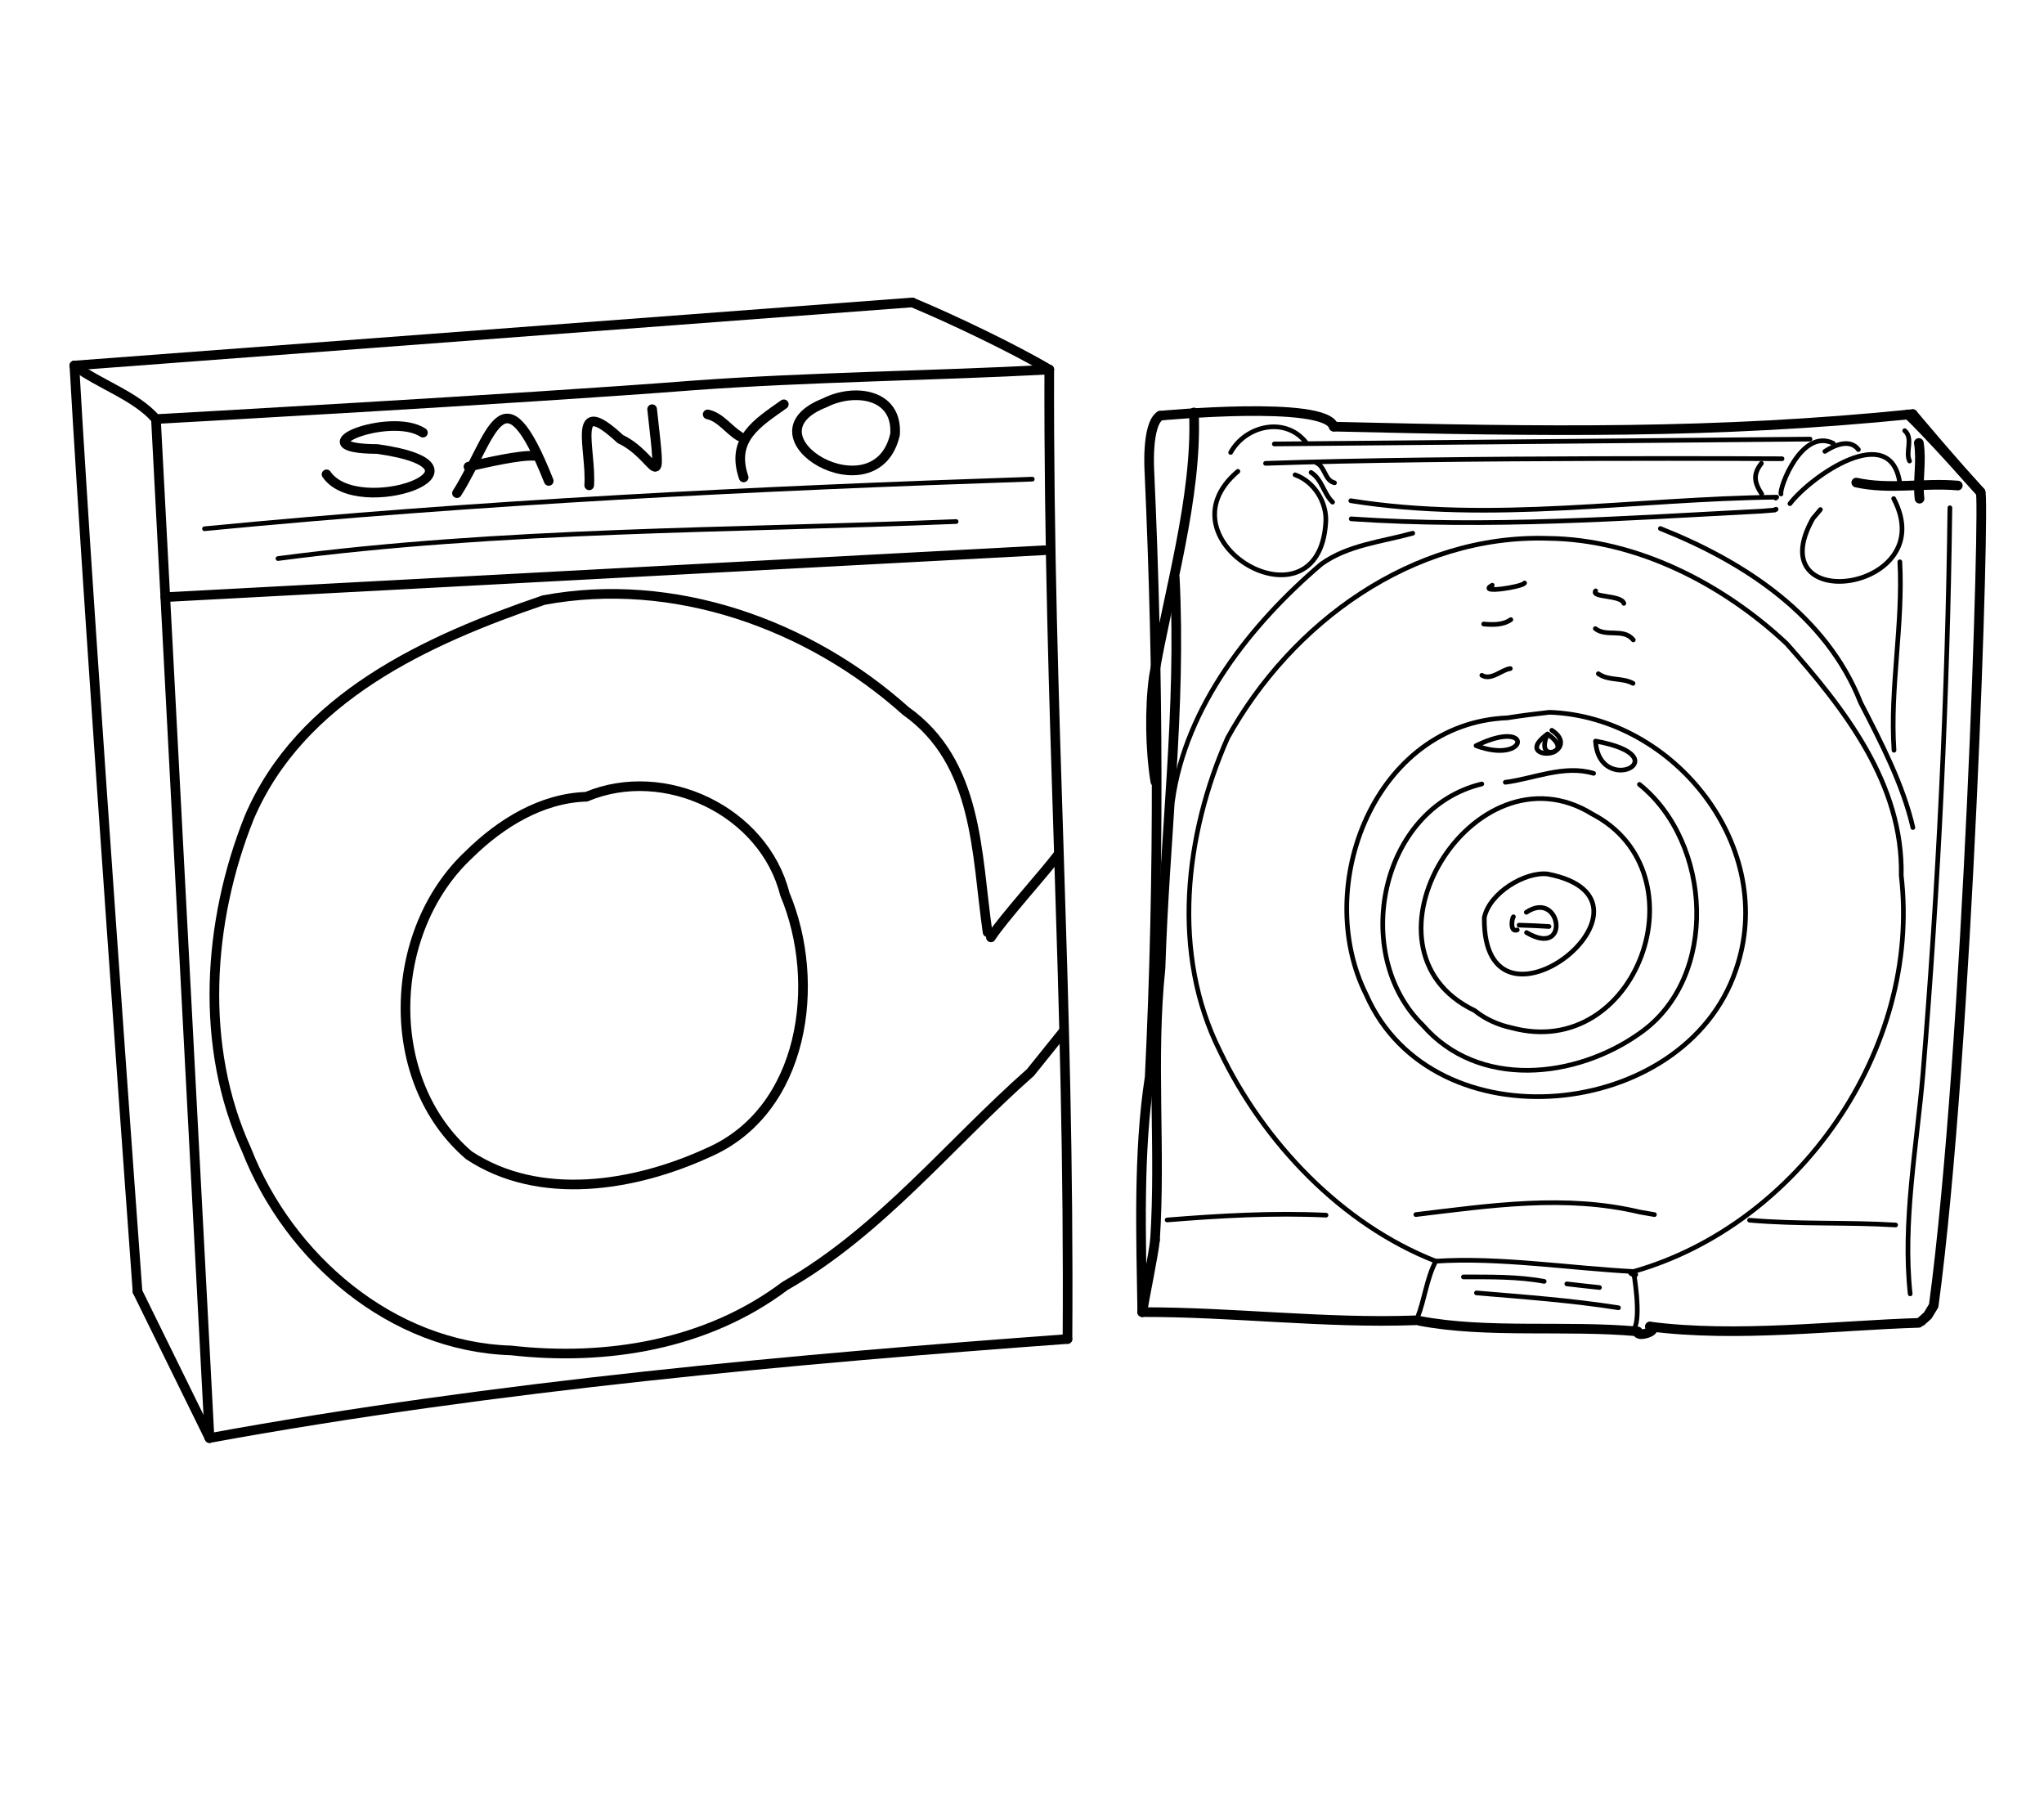 <?xml version="1.0" encoding="UTF-8" standalone="no"?>
<!-- Created by Ashley Blewer - This work is licensed under a Creative Commons Attribution 4.0 International License -->

<svg
   width="544"
   height="480"
   viewBox="0 0 143.933 127"
   version="1.1"
   id="svg2490"
   inkscape:version="1.2.2 (1:1.2.2+202212051552+b0a8486541)"
   sodipodi:docname="1964-35-micro-pack-2.svg"
   xmlns:inkscape="http://www.inkscape.org/namespaces/inkscape"
   xmlns:sodipodi="http://sodipodi.sourceforge.net/DTD/sodipodi-0.dtd"
   xmlns="http://www.w3.org/2000/svg"
   xmlns:svg="http://www.w3.org/2000/svg">
  <sodipodi:namedview
     id="namedview2492"
     pagecolor="#ffffff"
     bordercolor="#666666"
     borderopacity="1.0"
     inkscape:pageshadow="2"
     inkscape:pageopacity="0.0"
     inkscape:pagecheckerboard="0"
     inkscape:document-units="mm"
     showgrid="false"
     units="px"
     inkscape:zoom="0.90583674"
     inkscape:cx="53.541657"
     inkscape:cy="253.35691"
     inkscape:window-width="1846"
     inkscape:window-height="1136"
     inkscape:window-x="0"
     inkscape:window-y="0"
     inkscape:window-maximized="1"
     inkscape:current-layer="g4731"
     inkscape:showpageshadow="2"
     inkscape:deskcolor="#d1d1d1" />
  <defs
     id="defs2487" />
  <g
     inkscape:label="Layer 1"
     inkscape:groupmode="layer"
     id="layer1">
    <g
       id="g4731"
       transform="matrix(0.33,0,0,0.329,-241.789,1.731)"
       style="stroke-width:2.687">
      <g
         id="g104528"
         transform="matrix(1,0,0,-1,0,792)"
         style="stroke-width:2.687">
        <g
           id="g104530"
           style="stroke-width:2.687" />
      </g>
      <g
         id="g104996"
         transform="matrix(1,0,0,-1,0,792)"
         style="stroke-width:2.687">
        <g
           id="g104998"
           style="stroke-width:2.687" />
      </g>
      <g
         id="g2901"
         transform="matrix(0.786,0,0,0.787,699.17,-236.482)">
        <g
           id="g1180"
           transform="matrix(1,0,0,-1,0,792)">
          <g
             id="g1182">
            <path
               d="M 99.533,107.187 79.986,147.012"
               style="fill:none;stroke:#000000;stroke-width:2.617;stroke-linecap:round;stroke-linejoin:round;stroke-miterlimit:10;stroke-dasharray:none;stroke-opacity:1"
               id="path1184"
               sodipodi:nodetypes="cc" />
          </g>
        </g>
        <g
           id="g1186"
           transform="matrix(1,0,0,-1,0,792)">
          <g
             id="g1188">
            <path
               d="m 79.986,147.012 c 0,0 -12.886,176.548 -17.144,251.796"
               style="fill:none;stroke:#000000;stroke-width:2.617;stroke-linecap:round;stroke-linejoin:round;stroke-miterlimit:10;stroke-dasharray:none;stroke-opacity:1"
               id="path1190"
               sodipodi:nodetypes="cc" />
          </g>
        </g>
        <g
           id="g1192"
           transform="matrix(1,0,0,-1,0,792)">
          <g
             id="g1194">
            <path
               d="m 62.843,398.808 c 6.716,-5.081 16.628,-8.202 22.143,-14.558"
               style="fill:none;stroke:#000000;stroke-width:2.617;stroke-linecap:round;stroke-linejoin:round;stroke-miterlimit:10;stroke-dasharray:none;stroke-opacity:1"
               id="path1196"
               sodipodi:nodetypes="cc" />
          </g>
        </g>
        <g
           id="g1198"
           transform="matrix(1,0,0,-1,0,792)">
          <g
             id="g1200">
            <path
               d="M 84.985,384.25 99.533,107.187"
               style="fill:none;stroke:#000000;stroke-width:2.617;stroke-linecap:round;stroke-linejoin:round;stroke-miterlimit:10;stroke-dasharray:none;stroke-opacity:1"
               id="path1202"
               sodipodi:nodetypes="cc" />
          </g>
        </g>
        <g
           id="g1204"
           transform="matrix(1,0,0,-1,0,792)">
          <g
             id="g1206">
            <path
               d="M 62.843,398.808 290.315,415.962"
               style="fill:none;stroke:#000000;stroke-width:2.617;stroke-linecap:round;stroke-linejoin:round;stroke-miterlimit:10;stroke-dasharray:none;stroke-opacity:1"
               id="path1208"
               sodipodi:nodetypes="cc" />
          </g>
        </g>
        <g
           id="g1210"
           transform="matrix(1,0,0,-1,0,792)">
          <g
             id="g1212">
            <path
               d="m 84.985,384.25 c 0,0 98.375,5.427 146.099,9.168 30.911,2.26 65.483,2.628 96.421,4.291"
               style="fill:none;stroke:#000000;stroke-width:2.617;stroke-linecap:round;stroke-linejoin:round;stroke-miterlimit:10;stroke-dasharray:none;stroke-opacity:1"
               id="path1214"
               sodipodi:nodetypes="ccc" />
          </g>
        </g>
        <g
           id="g1216"
           transform="matrix(1,0,0,-1,0,792)">
          <g
             id="g1218">
            <path
               d="m 290.315,415.962 c 11.254,-4.713 27.708,-12.618 37.19,-18.253"
               style="fill:none;stroke:#000000;stroke-width:2.617;stroke-linecap:round;stroke-linejoin:round;stroke-miterlimit:10;stroke-dasharray:none;stroke-opacity:1"
               id="path1220"
               sodipodi:nodetypes="cc" />
          </g>
        </g>
        <g
           id="g1222"
           transform="matrix(1,0,0,-1,0,792)">
          <g
             id="g1224">
            <path
               d="m 327.505,397.709 c -0.254,-93.763 5.58,-168.666 4.947,-263.597"
               style="fill:none;stroke:#000000;stroke-width:2.617;stroke-linecap:round;stroke-linejoin:round;stroke-miterlimit:10;stroke-dasharray:none;stroke-opacity:1"
               id="path1226"
               sodipodi:nodetypes="cc" />
          </g>
        </g>
        <g
           id="g1228"
           transform="matrix(1,0,0,-1,0,792)">
          <g
             id="g1230">
            <path
               d="M 99.533,107.187 C 177.049,121.39 259.797,128.795 332.452,134.112"
               style="fill:none;stroke:#000000;stroke-width:2.617;stroke-linecap:round;stroke-linejoin:round;stroke-miterlimit:10;stroke-dasharray:none;stroke-opacity:1"
               id="path1232"
               sodipodi:nodetypes="cc" />
          </g>
        </g>
        <g
           id="g1234"
           transform="matrix(1,0,0,-1,0,792)">
          <g
             id="g1236">
            <path
               d="M 87.528,335.83 326.188,348.584"
               style="fill:none;stroke:#000000;stroke-width:2.617;stroke-linecap:round;stroke-linejoin:round;stroke-miterlimit:10;stroke-dasharray:none;stroke-opacity:1"
               id="path1238"
               sodipodi:nodetypes="cc" />
          </g>
        </g>
        <g
           id="g1240"
           transform="matrix(1,0,0,-1,0,792)">
          <g
             id="g1242">
            <path
               d="m 329.999,265.911 c -3.662,-4.911 -15.003,-17.453 -18.336,-22.592"
               style="fill:none;stroke:#000000;stroke-width:2.617;stroke-linecap:round;stroke-linejoin:round;stroke-miterlimit:10;stroke-dasharray:none;stroke-opacity:1"
               id="path1244"
               sodipodi:nodetypes="cc" />
          </g>
        </g>
        <g
           id="g1246"
           transform="matrix(1,0,0,-1,0,792)">
          <g
             id="g1248">
            <path
               d="m 310.761,244.719 c -3.09,21.43 -2.413,46.136 -22.239,60.193 -26.332,23.605 -63.072,36.711 -98.28,30.115 -31.677,-10.824 -66.012,-26.386 -79.958,-59.192 -11.269,-28.236 -13.562,-62.17 -0.709,-90.27 11.529,-29.432 39.319,-53.558 71.852,-54.555 25.911,-2.946 53.154,1.544 74.34,17.539 25.887,14.798 44.684,38.641 66.618,58.024 l 8.921,11.107"
               style="fill:none;stroke:#000000;stroke-width:2.617;stroke-linecap:round;stroke-linejoin:round;stroke-miterlimit:10;stroke-dasharray:none;stroke-opacity:1"
               id="path1250"
               sodipodi:nodetypes="ccccccccc" />
          </g>
        </g>
        <g
           id="g1252"
           transform="matrix(1,0,0,-1,0,792)">
          <g
             id="g1254">
            <path
               d="m 201.831,281.56 c 21.243,8.936 48.186,-3.854 53.877,-26.433 10.139,-24.105 5.446,-59.02 -20.954,-70.394 -19.844,-9.096 -45.61,-13.357 -64.805,-0.657 -23.616,20.302 -22.307,60.943 0.056,81.816 8.523,8.396 19.547,15.275 31.826,15.668 z"
               style="fill:none;stroke:#000000;stroke-width:2.617;stroke-linecap:round;stroke-linejoin:round;stroke-miterlimit:10;stroke-dasharray:none;stroke-opacity:1"
               id="path1256"
               sodipodi:nodetypes="cccccc" />
          </g>
        </g>
        <g
           id="g1258"
           transform="matrix(1,0,0,-1,0,792)">
          <g
             id="g1260">
            <path
               d="m 157.47,380.556 c -8.807,5.847 -34.821,-4.341 -12.345,-4.446 35.331,-5.063 -5.353,-19.361 -13.825,-6.885"
               style="fill:none;stroke:#000000;stroke-width:2.617;stroke-linecap:round;stroke-linejoin:round;stroke-miterlimit:10;stroke-dasharray:none;stroke-opacity:1"
               id="path1262" />
          </g>
        </g>
        <g
           id="g1264"
           transform="matrix(1,0,0,-1,0,792)">
          <g
             id="g1266">
            <path
               d="m 166.707,364.108 c 9.578,15.15 12.271,35.223 24.916,3.325"
               style="fill:none;stroke:#000000;stroke-width:2.617;stroke-linecap:round;stroke-linejoin:round;stroke-miterlimit:10;stroke-dasharray:none;stroke-opacity:1"
               id="path1268" />
          </g>
        </g>
        <g
           id="g1270"
           transform="matrix(1,0,0,-1,0,792)">
          <g
             id="g1272">
            <path
               d="m 169.832,371.307 c 4.92,1.122 13.8,3.186 17.841,2.954"
               style="fill:none;stroke:#000000;stroke-width:2.617;stroke-linecap:round;stroke-linejoin:round;stroke-miterlimit:10;stroke-dasharray:none;stroke-opacity:1"
               id="path1274"
               sodipodi:nodetypes="cc" />
          </g>
        </g>
        <g
           id="g1276"
           transform="matrix(1,0,0,-1,0,792)">
          <g
             id="g1278">
            <path
               d="m 202.609,366.233 c 0.668,9.899 -5.186,25.274 8.463,12.575 10.128,-4.779 11.549,-17.884 8.618,8.131"
               style="fill:none;stroke:#000000;stroke-width:2.617;stroke-linecap:round;stroke-linejoin:round;stroke-miterlimit:10;stroke-dasharray:none;stroke-opacity:1"
               id="path1280" />
          </g>
        </g>
        <g
           id="g1282"
           transform="matrix(1,0,0,-1,0,792)">
          <g
             id="g1284">
            <path
               d="m 234.772,385.527 c 3.51,-0.769 5.679,-4.172 8.596,-5.932"
               style="fill:none;stroke:#000000;stroke-width:2.617;stroke-linecap:round;stroke-linejoin:round;stroke-miterlimit:10;stroke-dasharray:none;stroke-opacity:1"
               id="path1286" />
          </g>
        </g>
        <g
           id="g1288"
           transform="matrix(1,0,0,-1,0,792)">
          <g
             id="g1290">
            <path
               d="m 255.441,388.271 c -7.138,-5.088 -14.472,-9.435 -10.898,-19.884"
               style="fill:none;stroke:#000000;stroke-width:2.617;stroke-linecap:round;stroke-linejoin:round;stroke-miterlimit:10;stroke-dasharray:none;stroke-opacity:1"
               id="path1292" />
          </g>
        </g>
        <g
           id="g1294"
           transform="matrix(1,0,0,-1,0,792)">
          <g
             id="g1296">
            <path
               d="m 266.565,388.673 c -23.197,-9.079 13.993,-31.077 19.078,-8.582 0.758,11.238 -11.262,12.586 -19.078,8.582"
               style="fill:none;stroke:#000000;stroke-width:2.617;stroke-linecap:round;stroke-linejoin:round;stroke-miterlimit:10;stroke-dasharray:none;stroke-opacity:1"
               id="path1298"
               sodipodi:nodetypes="ccc" />
          </g>
        </g>
        <g
           id="g1300"
           transform="matrix(1,0,0,-1,0,792)">
          <g
             id="g1302">
            <path
               d="m 352.756,141.426 c -0.33,20.431 -1.134,43.626 2.015,63.918 2.679,54.787 2.393,109.674 -0.068,164.455 0,0 -0.894,12.983 2.912,15.373"
               style="fill:none;stroke:#000000;stroke-width:2.617;stroke-linecap:round;stroke-linejoin:round;stroke-miterlimit:10;stroke-dasharray:none;stroke-opacity:1"
               id="path1304"
               sodipodi:nodetypes="cccc" />
          </g>
        </g>
        <g
           id="g1306"
           transform="matrix(1,0,0,-1,0,792)">
          <g
             id="g1308">
            <path
               d="m 357.617,385.172 c 0,0 44.905,4.294 47.115,-2.982"
               style="fill:none;stroke:#000000;stroke-width:2.617;stroke-linecap:round;stroke-linejoin:round;stroke-miterlimit:10;stroke-dasharray:none;stroke-opacity:1"
               id="path1310"
               sodipodi:nodetypes="cc" />
          </g>
        </g>
        <g
           id="g1312"
           transform="matrix(1,0,0,-1,0,792)">
          <g
             id="g1314">
            <path
               d="m 404.731,382.19 c 57.424,-1.351 103.456,-2.04 157.191,3.416"
               style="fill:none;stroke:#000000;stroke-width:2.617;stroke-linecap:round;stroke-linejoin:round;stroke-miterlimit:10;stroke-dasharray:none;stroke-opacity:1"
               id="path1316"
               sodipodi:nodetypes="cc" />
          </g>
        </g>
        <g
           id="g1318"
           transform="matrix(1,0,0,-1,0,792)">
          <g
             id="g1320">
            <path
               d="m 560.609,385.527 c 4.939,-4.526 19.712,-21.125 19.712,-21.125"
               style="fill:none;stroke:#000000;stroke-width:2.617;stroke-linecap:round;stroke-linejoin:round;stroke-miterlimit:10;stroke-dasharray:none;stroke-opacity:1"
               id="path1322"
               sodipodi:nodetypes="cc" />
          </g>
        </g>
        <g
           id="g1324"
           transform="matrix(1,0,0,-1,0,792)">
          <g
             id="g1326">
            <path
               d="m 580.322,364.402 c 1.313,0.079 -3.369,-151.777 -12.702,-221.219 l -1.615,-2.67 -1.748,-1.572"
               style="fill:none;stroke:#000000;stroke-width:2.617;stroke-linecap:round;stroke-linejoin:round;stroke-miterlimit:10;stroke-dasharray:none;stroke-opacity:1"
               id="path1328"
               sodipodi:nodetypes="cccc" />
          </g>
        </g>
        <g
           id="g1330"
           transform="matrix(1,0,0,-1,0,792)">
          <g
             id="g1332">
            <path
               d="m 352.756,141.426 c 24.748,0.052 49.415,-3.124 74.174,-2.228"
               style="fill:none;stroke:#000000;stroke-width:2.617;stroke-linecap:round;stroke-linejoin:round;stroke-miterlimit:10;stroke-dasharray:none;stroke-opacity:1"
               id="path1334" />
          </g>
        </g>
        <g
           id="g1336"
           transform="matrix(1,0,0,-1,0,792)">
          <g
             id="g1338">
            <path
               d="m 427.983,139.057 c 18.417,-3.525 39.772,-1.11 59.298,-2.882 -0.569,-1.873 6.249,0.211 3.308,1.33"
               style="fill:none;stroke:#000000;stroke-width:2.617;stroke-linecap:round;stroke-linejoin:round;stroke-miterlimit:10;stroke-dasharray:none;stroke-opacity:1"
               id="path1340" />
          </g>
        </g>
        <g
           id="g1342"
           transform="matrix(1,0,0,-1,0,792)">
          <g
             id="g1344">
            <path
               d="m 490.589,137.505 c 23.548,-3.06 50.426,0.308 72.935,0.998"
               style="fill:none;stroke:#000000;stroke-width:2.617;stroke-linecap:round;stroke-linejoin:round;stroke-miterlimit:10;stroke-dasharray:none;stroke-opacity:1"
               id="path1346"
               sodipodi:nodetypes="cc" />
          </g>
        </g>
        <g
           id="g1348"
           transform="matrix(1,0,0,-1,0,792)">
          <g
             id="g1350">
            <path
               d="m 98.173,354.433 c 74.713,7.25 149.72,10.969 224.726,13.485"
               style="fill:none;stroke:#000000;stroke-width:1.269;stroke-linecap:round;stroke-linejoin:round;stroke-miterlimit:10;stroke-dasharray:none;stroke-opacity:1"
               id="path1352" />
          </g>
        </g>
        <g
           id="g1354"
           transform="matrix(1,0,0,-1,0,792)">
          <g
             id="g1356">
            <path
               d="m 118.112,346.329 c 61.03,8.052 122.718,7.549 184.111,10.062"
               style="fill:none;stroke:#000000;stroke-width:1.269;stroke-linecap:round;stroke-linejoin:round;stroke-miterlimit:10;stroke-dasharray:none;stroke-opacity:1"
               id="path1358" />
          </g>
        </g>
        <g
           id="g1360"
           transform="matrix(1,0,0,-1,0,792)">
          <g
             id="g1362">
            <path
               d="m 397.343,377.722 c -5.55,7.342 -16.47,4.898 -20.587,-2.544"
               style="fill:none;stroke:#000000;stroke-width:1.269;stroke-linecap:round;stroke-linejoin:round;stroke-miterlimit:10;stroke-dasharray:none;stroke-opacity:1"
               id="path1364" />
          </g>
        </g>
        <g
           id="g1366"
           transform="matrix(1,0,0,-1,0,792)">
          <g
             id="g1368">
            <path
               d="m 378.72,370.038 c -22.389,-18.895 21.869,-44.552 23.845,-14.011 0.43,5.46 -3.106,11.244 -8.324,13.065"
               style="fill:none;stroke:#000000;stroke-width:1.269;stroke-linecap:round;stroke-linejoin:round;stroke-miterlimit:10;stroke-dasharray:none;stroke-opacity:1"
               id="path1370" />
          </g>
        </g>
        <g
           id="g1372"
           transform="matrix(1,0,0,-1,0,792)">
          <g
             id="g1374">
            <path
               d="m 398.583,369.732 c 2.98,-1.862 3.397,-5.728 5.836,-8.067"
               style="fill:none;stroke:#000000;stroke-width:1.269;stroke-linecap:round;stroke-linejoin:round;stroke-miterlimit:10;stroke-dasharray:none;stroke-opacity:1"
               id="path1376" />
          </g>
        </g>
        <g
           id="g1378"
           transform="matrix(1,0,0,-1,0,792)">
          <g
             id="g1380">
            <path
               d="m 400.099,372.328 c 2.374,-1.148 2.14,-4.722 4.845,-5.403"
               style="fill:none;stroke:#000000;stroke-width:1.269;stroke-linecap:round;stroke-linejoin:round;stroke-miterlimit:10;stroke-dasharray:none;stroke-opacity:1"
               id="path1382" />
          </g>
        </g>
        <g
           id="g1384"
           transform="matrix(1,0,0,-1,0,792)">
          <g
             id="g1386">
            <path
               d="m 388.611,377.487 145.43,1.32"
               style="fill:none;stroke:#000000;stroke-width:1.269;stroke-linecap:round;stroke-linejoin:round;stroke-miterlimit:10;stroke-dasharray:none;stroke-opacity:1"
               id="path1388"
               sodipodi:nodetypes="cc" />
          </g>
        </g>
        <g
           id="g1390"
           transform="matrix(1,0,0,-1,0,792)">
          <g
             id="g1392">
            <path
               d="m 386.225,372.21 c 51.113,1.784 140.219,1.253 140.219,1.253"
               style="fill:none;stroke:#000000;stroke-width:1.269;stroke-linecap:round;stroke-linejoin:round;stroke-miterlimit:10;stroke-dasharray:none;stroke-opacity:1"
               id="path1394"
               sodipodi:nodetypes="cc" />
          </g>
        </g>
        <g
           id="g1396"
           transform="matrix(1,0,0,-1,0,792)">
          <g
             id="g1398">
            <path
               d="m 520.842,372.211 c -2.359,-2.994 -1.931,-5.243 0.08,-8.336"
               style="fill:none;stroke:#000000;stroke-width:1.269;stroke-linecap:round;stroke-linejoin:round;stroke-miterlimit:10;stroke-dasharray:none;stroke-opacity:1"
               id="path1400"
               sodipodi:nodetypes="cc" />
          </g>
        </g>
        <g
           id="g1402"
           transform="matrix(1,0,0,-1,0,792)">
          <g
             id="g1404">
            <path
               d="m 540.337,377.67 c -8.603,4.197 -14.65,-12.116 -14.176,-13.794"
               style="fill:none;stroke:#000000;stroke-width:1.269;stroke-linecap:round;stroke-linejoin:round;stroke-miterlimit:10;stroke-dasharray:none;stroke-opacity:1"
               id="path1406" />
          </g>
        </g>
        <g
           id="g1408"
           transform="matrix(1,0,0,-1,0,792)">
          <g
             id="g1410">
            <path
               d="m 538.075,375.467 c 2.51,1.644 6.761,3.582 9.098,0.494"
               style="fill:none;stroke:#000000;stroke-width:1.269;stroke-linecap:round;stroke-linejoin:round;stroke-miterlimit:10;stroke-dasharray:none;stroke-opacity:1"
               id="path1412" />
          </g>
        </g>
        <g
           id="g1414"
           transform="matrix(1,0,0,-1,0,792)">
          <g
             id="g1416">
            <path
               d="m 528.593,361.25 c 5.63,7.38 27.54,22.833 29.853,5.387"
               style="fill:none;stroke:#000000;stroke-width:1.269;stroke-linecap:round;stroke-linejoin:round;stroke-miterlimit:10;stroke-dasharray:none;stroke-opacity:1"
               id="path1418" />
          </g>
        </g>
        <g
           id="g1420"
           transform="matrix(1,0,0,-1,0,792)">
          <g
             id="g1422">
            <path
               d="m 556.754,362.631 c 13.316,-25.225 -36.987,-32.284 -21.941,-5.422 l 2.052,2.441"
               style="fill:none;stroke:#000000;stroke-width:1.269;stroke-linecap:round;stroke-linejoin:round;stroke-miterlimit:10;stroke-dasharray:none;stroke-opacity:1"
               id="path1424" />
          </g>
        </g>
        <g
           id="g1426"
           transform="matrix(1,0,0,-1,0,792)">
          <g
             id="g1428">
            <path
               d="m 409.483,357.12 c 37.052,-2.528 74.35,0.175 111.407,2.098 l 3.637,0.298 0.311,0.215 -0.423,-0.141"
               style="fill:none;stroke:#000000;stroke-width:1.269;stroke-linecap:round;stroke-linejoin:round;stroke-miterlimit:10;stroke-dasharray:none;stroke-opacity:1"
               id="path1430" />
          </g>
        </g>
        <g
           id="g1432"
           transform="matrix(1,0,0,-1,0,792)">
          <g
             id="g1434">
            <path
               d="m 409.371,362.045 c 38.333,-6.139 77.115,0.534 115.625,0.972 l -0.276,-0.264"
               style="fill:none;stroke:#000000;stroke-width:1.269;stroke-linecap:round;stroke-linejoin:round;stroke-miterlimit:10;stroke-dasharray:none;stroke-opacity:1"
               id="path1436" />
          </g>
        </g>
        <g
           id="g1438"
           transform="matrix(1,0,0,-1,0,792)">
          <g
             id="g1440">
            <path
               d="m 559.744,381.1 c 2.427,-2.056 0.093,-5.833 1.325,-8.255"
               style="fill:none;stroke:#000000;stroke-width:1.269;stroke-linecap:round;stroke-linejoin:round;stroke-miterlimit:10;stroke-dasharray:none;stroke-opacity:1"
               id="path1442" />
          </g>
        </g>
        <g
           id="g1444"
           transform="matrix(1,0,0,-1,0,792)">
          <g
             id="g1446">
            <path
               d="m 558.429,345.44 c 0.905,-17.054 -2.731,-34.485 -1.588,-51.238"
               style="fill:none;stroke:#000000;stroke-width:1.269;stroke-linecap:round;stroke-linejoin:round;stroke-miterlimit:10;stroke-dasharray:none;stroke-opacity:1"
               id="path1448" />
          </g>
        </g>
        <g
           id="g1450"
           transform="matrix(1,0,0,-1,0,792)">
          <g
             id="g1452">
            <path
               d="m 572.013,360.133 c -0.618,-51.278 -3.112,-102.586 -7.295,-153.709 -1.684,-19.784 -5.598,-40.623 -3.482,-60.035"
               style="fill:none;stroke:#000000;stroke-width:1.269;stroke-linecap:round;stroke-linejoin:round;stroke-miterlimit:10;stroke-dasharray:none;stroke-opacity:1"
               id="path1454" />
          </g>
        </g>
        <g
           id="g1456"
           transform="matrix(1,0,0,-1,0,792)">
          <g
             id="g1458">
            <path
               d="m 427.502,140.003 c 1.939,4.997 2.438,10.482 4.936,15.271"
               style="fill:none;stroke:#000000;stroke-width:1.269;stroke-linecap:round;stroke-linejoin:round;stroke-miterlimit:10;stroke-dasharray:none;stroke-opacity:1"
               id="path1460" />
          </g>
        </g>
        <g
           id="g1462"
           transform="matrix(1,0,0,-1,0,792)">
          <g
             id="g1464">
            <path
               d="m 432.439,155.274 c 16.993,1.154 36.961,-1.962 53.684,-2.811"
               style="fill:none;stroke:#000000;stroke-width:1.269;stroke-linecap:round;stroke-linejoin:round;stroke-miterlimit:10;stroke-dasharray:none;stroke-opacity:1"
               id="path1466"
               sodipodi:nodetypes="cc" />
          </g>
        </g>
        <g
           id="g1468"
           transform="matrix(1,0,0,-1,0,792)">
          <g
             id="g1470">
            <path
               d="m 486.123,152.463 c 0,0 2.173,-12.22 0.187,-15.573"
               style="fill:none;stroke:#000000;stroke-width:1.269;stroke-linecap:round;stroke-linejoin:round;stroke-miterlimit:10;stroke-dasharray:none;stroke-opacity:1"
               id="path1472"
               sodipodi:nodetypes="cc" />
          </g>
        </g>
        <g
           id="g1474"
           transform="matrix(1,0,0,-1,0,792)">
          <g
             id="g1476">
            <path
               d="m 439.944,151 c 7.32,-0.02 14.701,0.121 21.931,-1.214"
               style="fill:none;stroke:#000000;stroke-width:1.269;stroke-linecap:round;stroke-linejoin:round;stroke-miterlimit:10;stroke-dasharray:none;stroke-opacity:1"
               id="path1478" />
          </g>
        </g>
        <g
           id="g1480"
           transform="matrix(1,0,0,-1,0,792)">
          <g
             id="g1482">
            <path
               d="m 443.484,146.648 c 12.877,-1.085 25.784,-2.024 38.559,-4.038"
               style="fill:none;stroke:#000000;stroke-width:1.269;stroke-linecap:round;stroke-linejoin:round;stroke-miterlimit:10;stroke-dasharray:none;stroke-opacity:1"
               id="path1484" />
          </g>
        </g>
        <g
           id="g1486"
           transform="matrix(1,0,0,-1,0,792)">
          <g
             id="g1488">
            <path
               d="m 468.009,149.105 c 1.471,-0.187 7.378,-0.846 8.862,-0.987"
               style="fill:none;stroke:#000000;stroke-width:1.269;stroke-linecap:round;stroke-linejoin:round;stroke-miterlimit:10;stroke-dasharray:none;stroke-opacity:1"
               id="path1490" />
          </g>
        </g>
        <g
           id="g1492"
           transform="matrix(1,0,0,-1,0,792)">
          <g
             id="g1494">
            <path
               d="m 432.439,155.274 c -25.535,9.98 -46.778,32.315 -58.579,57.078 -13.288,26.493 -9.578,58.803 2.062,85.199 17.263,31.319 50.3,55.487 87.123,54.265 23.962,-0.283 47.407,-12.418 64.661,-28.631 15.69,-17.754 31.603,-38.032 31.105,-63.067 5.451,-47.306 -27.96,-94.972 -72.689,-107.655 -2.867,0.07 2.328,-2.245 0,0"
               style="fill:none;stroke:#000000;stroke-width:1.269;stroke-linecap:round;stroke-linejoin:round;stroke-miterlimit:10;stroke-dasharray:none;stroke-opacity:1"
               id="path1496"
               sodipodi:nodetypes="cccccccc" />
          </g>
        </g>
        <g
           id="g1498"
           transform="matrix(1,0,0,-1,0,792)">
          <g
             id="g1500">
            <path
               d="m 360.99,280.607 c 3.604,25.563 21.198,47.844 40.371,64.218 7.267,5.231 16.441,6.056 24.823,8.386"
               style="fill:none;stroke:#000000;stroke-width:1.269;stroke-linecap:round;stroke-linejoin:round;stroke-miterlimit:10;stroke-dasharray:none;stroke-opacity:1"
               id="path1502"
               sodipodi:nodetypes="ccc" />
          </g>
        </g>
        <g
           id="g1504"
           transform="matrix(1,0,0,-1,0,792)">
          <g
             id="g1506">
            <path
               d="m 493.416,354.492 c 22.763,-9.057 45.042,-23.609 54.355,-47.314 5.572,-10.833 11.554,-22.401 14.198,-33.993"
               style="fill:none;stroke:#000000;stroke-width:1.269;stroke-linecap:round;stroke-linejoin:round;stroke-miterlimit:10;stroke-dasharray:none;stroke-opacity:1"
               id="path1508" />
          </g>
        </g>
        <g
           id="g1510"
           transform="matrix(1,0,0,-1,0,792)">
          <g
             id="g1512">
            <path
               d="m 463.345,304.525 c 33.998,-1.231 62.145,-36.901 50.547,-70.105 -13.843,-41.018 -82.214,-47.948 -100.324,-6.715 -14.783,29.573 2.402,73.867 38.328,75.31 3.8,0.623 7.625,1.073 11.449,1.511 z"
               style="fill:none;stroke:#000000;stroke-width:1.269;stroke-linecap:round;stroke-linejoin:round;stroke-miterlimit:10;stroke-dasharray:none;stroke-opacity:1"
               id="path1514"
               sodipodi:nodetypes="cccccc" />
          </g>
        </g>
        <g
           id="g1516"
           transform="matrix(1,0,0,-1,0,792)">
          <g
             id="g1518">
            <path
               d="m 443.377,295.445 c 15.786,7.705 14.29,-5.304 0,0"
               style="fill:none;stroke:#000000;stroke-width:1.269;stroke-linecap:round;stroke-linejoin:round;stroke-miterlimit:10;stroke-dasharray:none;stroke-opacity:1"
               id="path1520"
               sodipodi:nodetypes="cc" />
          </g>
        </g>
        <g
           id="g1522"
           transform="matrix(1,0,0,-1,0,792)">
          <g
             id="g1524">
            <path
               d="m 462.774,298.606 c -3.974,-9.03 8.616,-3.86 1.17,1.022"
               style="fill:none;stroke:#000000;stroke-width:1.269;stroke-linecap:round;stroke-linejoin:round;stroke-miterlimit:10;stroke-dasharray:none;stroke-opacity:1"
               id="path1526"
               sodipodi:nodetypes="cc" />
          </g>
        </g>
        <g
           id="g1528"
           transform="matrix(1,0,0,-1,0,792)">
          <g
             id="g1530">
            <path
               d="m 475.821,296.697 c 23.608,-4.326 0.899,-15.38 0,0"
               style="fill:none;stroke:#000000;stroke-width:1.269;stroke-linecap:round;stroke-linejoin:round;stroke-miterlimit:10;stroke-dasharray:none;stroke-opacity:1"
               id="path1532"
               sodipodi:nodetypes="cc" />
          </g>
        </g>
        <g
           id="g1534"
           transform="matrix(1,0,0,-1,0,792)">
          <g
             id="g1536">
            <path
               d="m 487.734,284.914 c 19.595,-15.746 21.798,-52.502 0.096,-67.656 -17.316,-12.354 -43.774,-15.271 -58.936,2.2 -19.585,19.193 -11.711,58.853 16.036,65.58"
               style="fill:none;stroke:#000000;stroke-width:1.269;stroke-linecap:round;stroke-linejoin:round;stroke-miterlimit:10;stroke-dasharray:none;stroke-opacity:1"
               id="path1538" />
          </g>
        </g>
        <g
           id="g1540"
           transform="matrix(1,0,0,-1,0,792)">
          <g
             id="g1542">
            <path
               d="m 462.757,260.562 c 36.332,-7.028 -17.64,-49.521 -17.14,-11.842 1.445,6.753 11.083,12.498 17.14,11.842"
               style="fill:none;stroke:#000000;stroke-width:1.269;stroke-linecap:round;stroke-linejoin:round;stroke-miterlimit:10;stroke-dasharray:none;stroke-opacity:1"
               id="path1544"
               sodipodi:nodetypes="ccc" />
          </g>
        </g>
        <g
           id="g1546"
           transform="matrix(1,0,0,-1,0,792)">
          <g
             id="g1548">
            <path
               d="m 457.019,250.142 c 9.41,6.305 12.129,-12.604 0.06,-5.511"
               style="fill:none;stroke:#000000;stroke-width:1.269;stroke-linecap:round;stroke-linejoin:round;stroke-miterlimit:10;stroke-dasharray:none;stroke-opacity:1"
               id="path1550" />
          </g>
        </g>
        <g
           id="g1552"
           transform="matrix(1,0,0,-1,0,792)">
          <g
             id="g1554">
            <path
               d="m 455.059,246.649 c 1.519,-0.02 6.928,-0.265 8.113,-0.366"
               style="fill:none;stroke:#000000;stroke-width:1.269;stroke-linecap:round;stroke-linejoin:round;stroke-miterlimit:10;stroke-dasharray:none;stroke-opacity:1"
               id="path1556" />
          </g>
        </g>
        <g
           id="g1558"
           transform="matrix(1,0,0,-1,0,792)">
          <g
             id="g1560">
            <path
               d="m 453.519,248.916 c -0.425,-0.426 -0.993,-4.302 1.04,-3.572"
               style="fill:none;stroke:#000000;stroke-width:1.269;stroke-linecap:round;stroke-linejoin:round;stroke-miterlimit:10;stroke-dasharray:none;stroke-opacity:1"
               id="path1562" />
          </g>
        </g>
        <g
           id="g1564"
           transform="matrix(1,0,0,-1,0,792)">
          <g
             id="g1566">
            <path
               d="m 442.998,223.413 c -34.786,16.652 -0.333,73.465 31.965,53.425 30.581,-16.021 12.207,-67.364 -21.978,-58.089 -3.621,0.774 -7.095,2.334 -9.986,4.664 z"
               style="fill:none;stroke:#000000;stroke-width:1.269;stroke-linecap:round;stroke-linejoin:round;stroke-miterlimit:10;stroke-dasharray:none;stroke-opacity:1"
               id="path1568"
               sodipodi:nodetypes="ccccc" />
          </g>
        </g>
        <g
           id="g1570"
           transform="matrix(1,0,0,-1,0,792)">
          <g
             id="g1572">
            <path
               d="m 475.288,287.92 c -8.029,2.41 -16.358,-1.473 -23.967,-2.425"
               style="fill:none;stroke:#000000;stroke-width:1.269;stroke-linecap:round;stroke-linejoin:round;stroke-miterlimit:10;stroke-dasharray:none;stroke-opacity:1"
               id="path1574" />
          </g>
        </g>
        <g
           id="g1576"
           transform="matrix(1,0,0,-1,0,792)">
          <g
             id="g1578">
            <path
               d="m 462.774,298.606 c -10.069,-7.246 9.822,-6.791 0,0"
               style="fill:none;stroke:#000000;stroke-width:1.269;stroke-linecap:round;stroke-linejoin:round;stroke-miterlimit:10;stroke-dasharray:none;stroke-opacity:1"
               id="path1580"
               sodipodi:nodetypes="cc" />
          </g>
        </g>
        <g
           id="g1582"
           transform="matrix(1,0,0,-1,0,792)">
          <g
             id="g1584">
            <path
               d="m 444.945,314.584 c 2.504,-1.542 5.511,1.6 7.727,1.826"
               style="fill:none;stroke:#000000;stroke-width:1.269;stroke-linecap:round;stroke-linejoin:round;stroke-miterlimit:10;stroke-dasharray:none;stroke-opacity:1"
               id="path1586" />
          </g>
        </g>
        <g
           id="g1588"
           transform="matrix(1,0,0,-1,0,792)">
          <g
             id="g1590">
            <path
               d="m 445.454,328.525 c 2.444,-0.228 5.242,-0.298 7.36,1.193"
               style="fill:none;stroke:#000000;stroke-width:1.269;stroke-linecap:round;stroke-linejoin:round;stroke-miterlimit:10;stroke-dasharray:none;stroke-opacity:1"
               id="path1592" />
          </g>
        </g>
        <g
           id="g1594"
           transform="matrix(1,0,0,-1,0,792)">
          <g
             id="g1596">
            <path
               d="m 447.775,339.073 c -4.367,-2.409 8.303,-0.461 8.775,0.611"
               style="fill:none;stroke:#000000;stroke-width:1.269;stroke-linecap:round;stroke-linejoin:round;stroke-miterlimit:10;stroke-dasharray:none;stroke-opacity:1"
               id="path1598" />
          </g>
        </g>
        <g
           id="g1600"
           transform="matrix(1,0,0,-1,0,792)">
          <g
             id="g1602">
            <path
               d="m 475.844,337.546 c -1.376,-1.885 6.999,-1.062 7.656,-3.413"
               style="fill:none;stroke:#000000;stroke-width:1.269;stroke-linecap:round;stroke-linejoin:round;stroke-miterlimit:10;stroke-dasharray:none;stroke-opacity:1"
               id="path1604" />
          </g>
        </g>
        <g
           id="g1606"
           transform="matrix(1,0,0,-1,0,792)">
          <g
             id="g1608">
            <path
               d="m 475.758,327.269 c 3.051,-2.378 7.653,0.23 10.303,-3.062"
               style="fill:none;stroke:#000000;stroke-width:1.269;stroke-linecap:round;stroke-linejoin:round;stroke-miterlimit:10;stroke-dasharray:none;stroke-opacity:1"
               id="path1610" />
          </g>
        </g>
        <g
           id="g1612"
           transform="matrix(1,0,0,-1,0,792)">
          <g
             id="g1614">
            <path
               d="m 476.574,315.009 c 2.759,-1.983 6.481,-1.012 9.417,-2.618"
               style="fill:none;stroke:#000000;stroke-width:1.269;stroke-linecap:round;stroke-linejoin:round;stroke-miterlimit:10;stroke-dasharray:none;stroke-opacity:1"
               id="path1616" />
          </g>
        </g>
        <g
           id="g1618"
           transform="matrix(1,0,0,-1,0,792)">
          <g
             id="g1620">
            <path
               d="m 359.506,166.484 c 14.344,1.158 28.751,1.987 43.142,1.308"
               style="fill:none;stroke:#000000;stroke-width:1.269;stroke-linecap:round;stroke-linejoin:round;stroke-miterlimit:10;stroke-dasharray:none;stroke-opacity:1"
               id="path1622" />
          </g>
        </g>
        <g
           id="g1624"
           transform="matrix(1,0,0,-1,0,792)">
          <g
             id="g1626">
            <path
               d="m 427.03,167.95 c 20.277,2.44 40.598,5.517 60.81,0.682 l 3.966,-0.689"
               style="fill:none;stroke:#000000;stroke-width:1.269;stroke-linecap:round;stroke-linejoin:round;stroke-miterlimit:10;stroke-dasharray:none;stroke-opacity:1"
               id="path1628" />
          </g>
        </g>
        <g
           id="g1630"
           transform="matrix(1,0,0,-1,0,792)">
          <g
             id="g1632">
            <path
               d="m 517.627,166.419 c 13.186,-1.174 26.448,-0.486 39.651,-1.302"
               style="fill:none;stroke:#000000;stroke-width:1.269;stroke-linecap:round;stroke-linejoin:round;stroke-miterlimit:10;stroke-dasharray:none;stroke-opacity:1"
               id="path1634" />
          </g>
        </g>
        <g
           id="g1636"
           transform="matrix(1,0,0,-1,0,792)">
          <g
             id="g1638">
            <path
               d="m 561.922,385.606 c 0,0 12.496,-14.861 18.399,-21.204"
               style="fill:none;stroke:#000000;stroke-width:2.617;stroke-linecap:round;stroke-linejoin:round;stroke-miterlimit:10;stroke-dasharray:none;stroke-opacity:1"
               id="path1640"
               sodipodi:nodetypes="cc" />
          </g>
        </g>
        <g
           id="g1642"
           transform="matrix(1,0,0,-1,0,792)">
          <g
             id="g1644">
            <path
               d="m 563.58,377.762 c 0.827,-5.037 -0.387,-10.11 0.193,-15.159"
               style="fill:none;stroke:#000000;stroke-width:2.617;stroke-linecap:round;stroke-linejoin:round;stroke-miterlimit:10;stroke-dasharray:none;stroke-opacity:1"
               id="path1646" />
          </g>
        </g>
        <g
           id="g1648"
           transform="matrix(1,0,0,-1,0,792)">
          <g
             id="g1650">
            <path
               d="m 574.165,366.174 c -9.196,0.827 -18.416,-1.205 -27.566,0.812"
               style="fill:none;stroke:#000000;stroke-width:2.617;stroke-linecap:round;stroke-linejoin:round;stroke-miterlimit:10;stroke-dasharray:none;stroke-opacity:1"
               id="path1652" />
          </g>
        </g>
        <g
           id="g1654"
           transform="matrix(1,0,0,-1,0,792)">
          <g
             id="g1656">
            <path
               d="m 366.778,386.048 c 0.976,-23.001 -7.058,-49.361 -10.883,-71.886 -1.166,-8.496 -0.996,-19.961 0.413,-28.489"
               style="fill:none;stroke:#000000;stroke-width:2.617;stroke-linecap:round;stroke-linejoin:round;stroke-miterlimit:10;stroke-dasharray:none;stroke-opacity:1"
               id="path1658"
               sodipodi:nodetypes="ccc" />
          </g>
        </g>
        <g
           id="g1660"
           transform="matrix(1,0,0,-1,0,792)">
          <g
             id="g1662">
            <path
               d="m 361.582,341.104 c 1.808,-35.419 -2.772,-70.804 -3.871,-106.187 -2.589,-24.588 0.116,-49.347 -1.498,-73.895"
               style="fill:none;stroke:#000000;stroke-width:2.617;stroke-linecap:round;stroke-linejoin:round;stroke-miterlimit:10;stroke-dasharray:none;stroke-opacity:1"
               id="path1664" />
          </g>
        </g>
        <g
           id="g1666"
           transform="matrix(1,0,0,-1,0,792)">
          <g
             id="g1668">
            <path
               d="m 352.756,141.426 c 0.634,3.927 3.058,15.646 3.457,19.595"
               style="fill:none;stroke:#000000;stroke-width:2.617;stroke-linecap:round;stroke-linejoin:round;stroke-miterlimit:10;stroke-dasharray:none;stroke-opacity:1"
               id="path1670"
               sodipodi:nodetypes="cc" />
          </g>
        </g>
      </g>
    </g>
  </g>
</svg>
